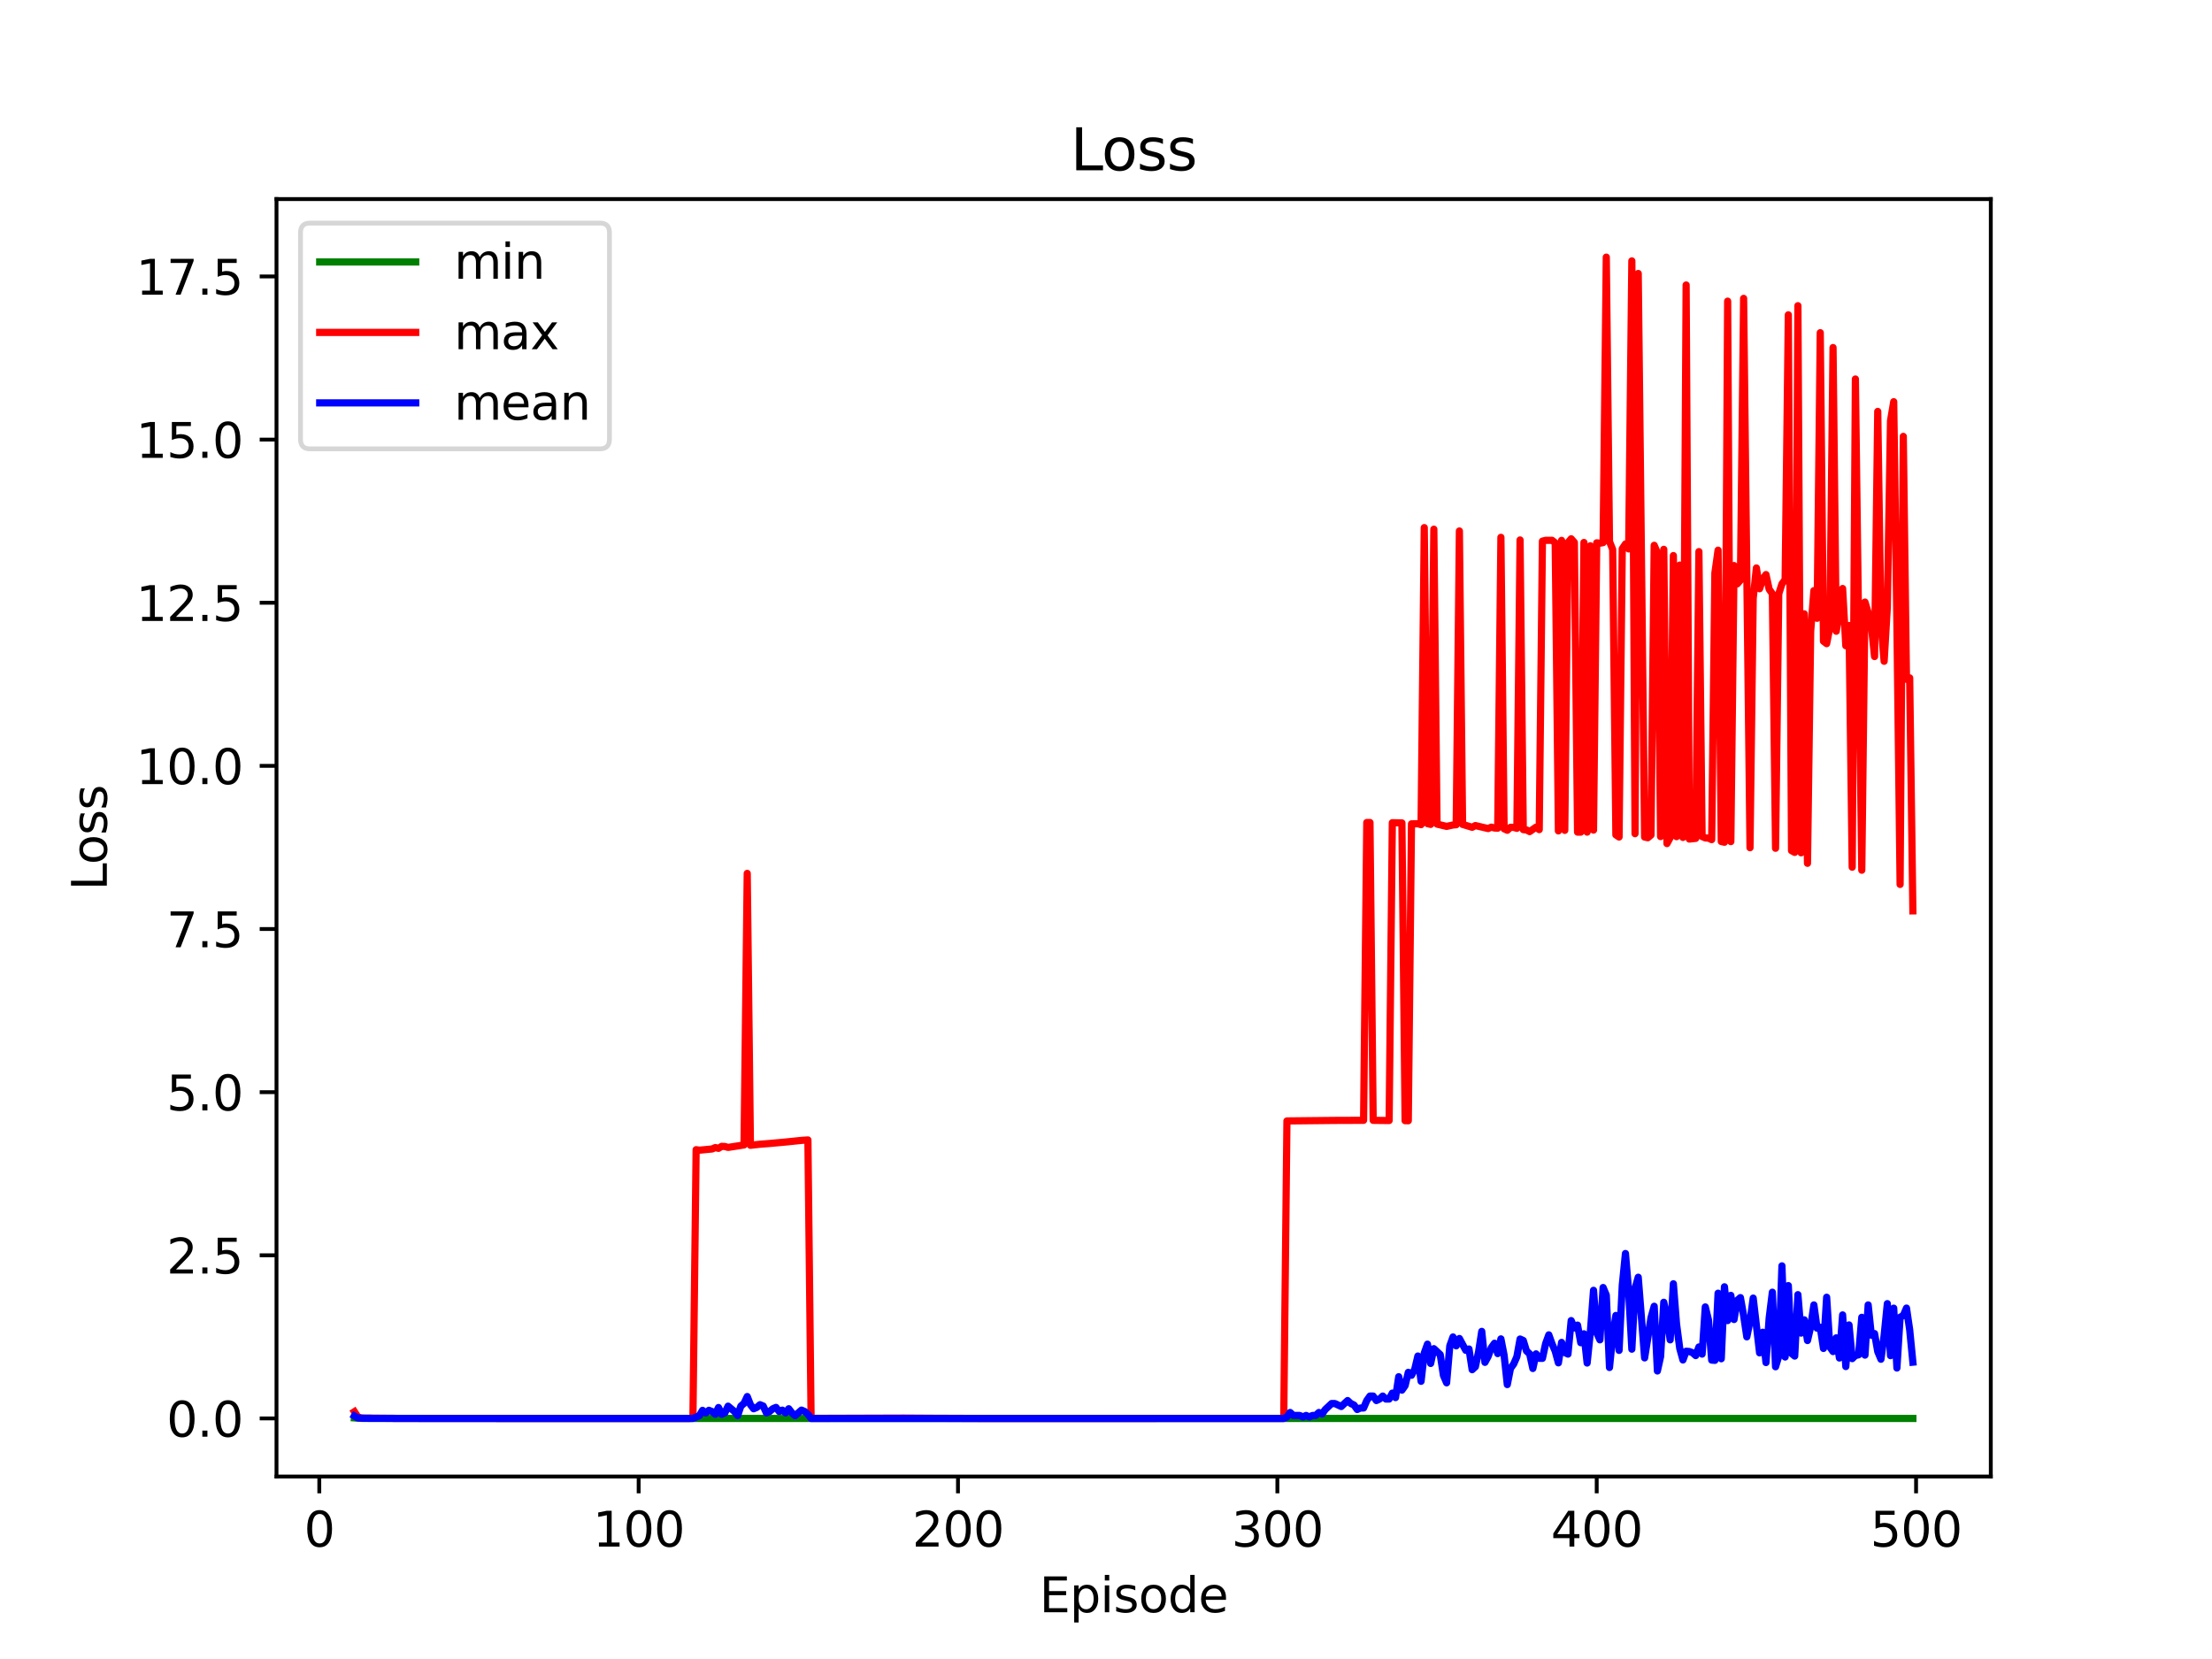 <?xml version="1.0" encoding="utf-8" standalone="no"?>
<!DOCTYPE svg PUBLIC "-//W3C//DTD SVG 1.1//EN"
  "http://www.w3.org/Graphics/SVG/1.1/DTD/svg11.dtd">
<svg xmlns:xlink="http://www.w3.org/1999/xlink" width="460.8pt" height="345.6pt" viewBox="0 0 460.8 345.6" xmlns="http://www.w3.org/2000/svg" version="1.1">
 <defs>
  <style type="text/css">*{stroke-linejoin: round; stroke-linecap: butt}</style>
 </defs>
 <g id="figure_1">
  <g id="patch_1">
   <path d="M 0 345.6 
L 460.8 345.6 
L 460.8 0 
L 0 0 
z
" style="fill: #ffffff"/>
  </g>
  <g id="axes_1">
   <g id="patch_2">
    <path d="M 57.6 307.584 
L 414.72 307.584 
L 414.72 41.472 
L 57.6 41.472 
z
" style="fill: #ffffff"/>
   </g>
   <g id="matplotlib.axis_1">
    <g id="xtick_1">
     <g id="line2d_1">
      <defs>
       <path id="m7c948f1698" d="M 0 0 
L 0 3.5 
" style="stroke: #000000; stroke-width: 0.8"/>
      </defs>
      <g>
       <use xlink:href="#m7c948f1698" x="66.515" y="307.584" style="stroke: #000000; stroke-width: 0.8"/>
      </g>
     </g>
     <g id="text_1">
      <!-- 0 -->
      <g transform="translate(63.333 322.182) scale(0.1 -0.1)">
       <defs>
        <path id="DejaVuSans-30" d="M 2034 4250 
Q 1547 4250 1301 3770 
Q 1056 3291 1056 2328 
Q 1056 1369 1301 889 
Q 1547 409 2034 409 
Q 2525 409 2770 889 
Q 3016 1369 3016 2328 
Q 3016 3291 2770 3770 
Q 2525 4250 2034 4250 
z
M 2034 4750 
Q 2819 4750 3233 4129 
Q 3647 3509 3647 2328 
Q 3647 1150 3233 529 
Q 2819 -91 2034 -91 
Q 1250 -91 836 529 
Q 422 1150 422 2328 
Q 422 3509 836 4129 
Q 1250 4750 2034 4750 
z
" transform="scale(0.016)"/>
       </defs>
       <use xlink:href="#DejaVuSans-30"/>
      </g>
     </g>
    </g>
    <g id="xtick_2">
     <g id="line2d_2">
      <g>
       <use xlink:href="#m7c948f1698" x="133.042" y="307.584" style="stroke: #000000; stroke-width: 0.8"/>
      </g>
     </g>
     <g id="text_2">
      <!-- 100 -->
      <g transform="translate(123.499 322.182) scale(0.1 -0.1)">
       <defs>
        <path id="DejaVuSans-31" d="M 794 531 
L 1825 531 
L 1825 4091 
L 703 3866 
L 703 4441 
L 1819 4666 
L 2450 4666 
L 2450 531 
L 3481 531 
L 3481 0 
L 794 0 
L 794 531 
z
" transform="scale(0.016)"/>
       </defs>
       <use xlink:href="#DejaVuSans-31"/>
       <use xlink:href="#DejaVuSans-30" x="63.623"/>
       <use xlink:href="#DejaVuSans-30" x="127.246"/>
      </g>
     </g>
    </g>
    <g id="xtick_3">
     <g id="line2d_3">
      <g>
       <use xlink:href="#m7c948f1698" x="199.57" y="307.584" style="stroke: #000000; stroke-width: 0.8"/>
      </g>
     </g>
     <g id="text_3">
      <!-- 200 -->
      <g transform="translate(190.026 322.182) scale(0.1 -0.1)">
       <defs>
        <path id="DejaVuSans-32" d="M 1228 531 
L 3431 531 
L 3431 0 
L 469 0 
L 469 531 
Q 828 903 1448 1529 
Q 2069 2156 2228 2338 
Q 2531 2678 2651 2914 
Q 2772 3150 2772 3378 
Q 2772 3750 2511 3984 
Q 2250 4219 1831 4219 
Q 1534 4219 1204 4116 
Q 875 4013 500 3803 
L 500 4441 
Q 881 4594 1212 4672 
Q 1544 4750 1819 4750 
Q 2544 4750 2975 4387 
Q 3406 4025 3406 3419 
Q 3406 3131 3298 2873 
Q 3191 2616 2906 2266 
Q 2828 2175 2409 1742 
Q 1991 1309 1228 531 
z
" transform="scale(0.016)"/>
       </defs>
       <use xlink:href="#DejaVuSans-32"/>
       <use xlink:href="#DejaVuSans-30" x="63.623"/>
       <use xlink:href="#DejaVuSans-30" x="127.246"/>
      </g>
     </g>
    </g>
    <g id="xtick_4">
     <g id="line2d_4">
      <g>
       <use xlink:href="#m7c948f1698" x="266.097" y="307.584" style="stroke: #000000; stroke-width: 0.8"/>
      </g>
     </g>
     <g id="text_4">
      <!-- 300 -->
      <g transform="translate(256.554 322.182) scale(0.1 -0.1)">
       <defs>
        <path id="DejaVuSans-33" d="M 2597 2516 
Q 3050 2419 3304 2112 
Q 3559 1806 3559 1356 
Q 3559 666 3084 287 
Q 2609 -91 1734 -91 
Q 1441 -91 1130 -33 
Q 819 25 488 141 
L 488 750 
Q 750 597 1062 519 
Q 1375 441 1716 441 
Q 2309 441 2620 675 
Q 2931 909 2931 1356 
Q 2931 1769 2642 2001 
Q 2353 2234 1838 2234 
L 1294 2234 
L 1294 2753 
L 1863 2753 
Q 2328 2753 2575 2939 
Q 2822 3125 2822 3475 
Q 2822 3834 2567 4026 
Q 2313 4219 1838 4219 
Q 1578 4219 1281 4162 
Q 984 4106 628 3988 
L 628 4550 
Q 988 4650 1302 4700 
Q 1616 4750 1894 4750 
Q 2613 4750 3031 4423 
Q 3450 4097 3450 3541 
Q 3450 3153 3228 2886 
Q 3006 2619 2597 2516 
z
" transform="scale(0.016)"/>
       </defs>
       <use xlink:href="#DejaVuSans-33"/>
       <use xlink:href="#DejaVuSans-30" x="63.623"/>
       <use xlink:href="#DejaVuSans-30" x="127.246"/>
      </g>
     </g>
    </g>
    <g id="xtick_5">
     <g id="line2d_5">
      <g>
       <use xlink:href="#m7c948f1698" x="332.625" y="307.584" style="stroke: #000000; stroke-width: 0.8"/>
      </g>
     </g>
     <g id="text_5">
      <!-- 400 -->
      <g transform="translate(323.081 322.182) scale(0.1 -0.1)">
       <defs>
        <path id="DejaVuSans-34" d="M 2419 4116 
L 825 1625 
L 2419 1625 
L 2419 4116 
z
M 2253 4666 
L 3047 4666 
L 3047 1625 
L 3713 1625 
L 3713 1100 
L 3047 1100 
L 3047 0 
L 2419 0 
L 2419 1100 
L 313 1100 
L 313 1709 
L 2253 4666 
z
" transform="scale(0.016)"/>
       </defs>
       <use xlink:href="#DejaVuSans-34"/>
       <use xlink:href="#DejaVuSans-30" x="63.623"/>
       <use xlink:href="#DejaVuSans-30" x="127.246"/>
      </g>
     </g>
    </g>
    <g id="xtick_6">
     <g id="line2d_6">
      <g>
       <use xlink:href="#m7c948f1698" x="399.153" y="307.584" style="stroke: #000000; stroke-width: 0.8"/>
      </g>
     </g>
     <g id="text_6">
      <!-- 500 -->
      <g transform="translate(389.609 322.182) scale(0.1 -0.1)">
       <defs>
        <path id="DejaVuSans-35" d="M 691 4666 
L 3169 4666 
L 3169 4134 
L 1269 4134 
L 1269 2991 
Q 1406 3038 1543 3061 
Q 1681 3084 1819 3084 
Q 2600 3084 3056 2656 
Q 3513 2228 3513 1497 
Q 3513 744 3044 326 
Q 2575 -91 1722 -91 
Q 1428 -91 1123 -41 
Q 819 9 494 109 
L 494 744 
Q 775 591 1075 516 
Q 1375 441 1709 441 
Q 2250 441 2565 725 
Q 2881 1009 2881 1497 
Q 2881 1984 2565 2268 
Q 2250 2553 1709 2553 
Q 1456 2553 1204 2497 
Q 953 2441 691 2322 
L 691 4666 
z
" transform="scale(0.016)"/>
       </defs>
       <use xlink:href="#DejaVuSans-35"/>
       <use xlink:href="#DejaVuSans-30" x="63.623"/>
       <use xlink:href="#DejaVuSans-30" x="127.246"/>
      </g>
     </g>
    </g>
    <g id="text_7">
     <!-- Episode -->
     <g transform="translate(216.523 335.861) scale(0.1 -0.1)">
      <defs>
       <path id="DejaVuSans-45" d="M 628 4666 
L 3578 4666 
L 3578 4134 
L 1259 4134 
L 1259 2753 
L 3481 2753 
L 3481 2222 
L 1259 2222 
L 1259 531 
L 3634 531 
L 3634 0 
L 628 0 
L 628 4666 
z
" transform="scale(0.016)"/>
       <path id="DejaVuSans-70" d="M 1159 525 
L 1159 -1331 
L 581 -1331 
L 581 3500 
L 1159 3500 
L 1159 2969 
Q 1341 3281 1617 3432 
Q 1894 3584 2278 3584 
Q 2916 3584 3314 3078 
Q 3713 2572 3713 1747 
Q 3713 922 3314 415 
Q 2916 -91 2278 -91 
Q 1894 -91 1617 61 
Q 1341 213 1159 525 
z
M 3116 1747 
Q 3116 2381 2855 2742 
Q 2594 3103 2138 3103 
Q 1681 3103 1420 2742 
Q 1159 2381 1159 1747 
Q 1159 1113 1420 752 
Q 1681 391 2138 391 
Q 2594 391 2855 752 
Q 3116 1113 3116 1747 
z
" transform="scale(0.016)"/>
       <path id="DejaVuSans-69" d="M 603 3500 
L 1178 3500 
L 1178 0 
L 603 0 
L 603 3500 
z
M 603 4863 
L 1178 4863 
L 1178 4134 
L 603 4134 
L 603 4863 
z
" transform="scale(0.016)"/>
       <path id="DejaVuSans-73" d="M 2834 3397 
L 2834 2853 
Q 2591 2978 2328 3040 
Q 2066 3103 1784 3103 
Q 1356 3103 1142 2972 
Q 928 2841 928 2578 
Q 928 2378 1081 2264 
Q 1234 2150 1697 2047 
L 1894 2003 
Q 2506 1872 2764 1633 
Q 3022 1394 3022 966 
Q 3022 478 2636 193 
Q 2250 -91 1575 -91 
Q 1294 -91 989 -36 
Q 684 19 347 128 
L 347 722 
Q 666 556 975 473 
Q 1284 391 1588 391 
Q 1994 391 2212 530 
Q 2431 669 2431 922 
Q 2431 1156 2273 1281 
Q 2116 1406 1581 1522 
L 1381 1569 
Q 847 1681 609 1914 
Q 372 2147 372 2553 
Q 372 3047 722 3315 
Q 1072 3584 1716 3584 
Q 2034 3584 2315 3537 
Q 2597 3491 2834 3397 
z
" transform="scale(0.016)"/>
       <path id="DejaVuSans-6f" d="M 1959 3097 
Q 1497 3097 1228 2736 
Q 959 2375 959 1747 
Q 959 1119 1226 758 
Q 1494 397 1959 397 
Q 2419 397 2687 759 
Q 2956 1122 2956 1747 
Q 2956 2369 2687 2733 
Q 2419 3097 1959 3097 
z
M 1959 3584 
Q 2709 3584 3137 3096 
Q 3566 2609 3566 1747 
Q 3566 888 3137 398 
Q 2709 -91 1959 -91 
Q 1206 -91 779 398 
Q 353 888 353 1747 
Q 353 2609 779 3096 
Q 1206 3584 1959 3584 
z
" transform="scale(0.016)"/>
       <path id="DejaVuSans-64" d="M 2906 2969 
L 2906 4863 
L 3481 4863 
L 3481 0 
L 2906 0 
L 2906 525 
Q 2725 213 2448 61 
Q 2172 -91 1784 -91 
Q 1150 -91 751 415 
Q 353 922 353 1747 
Q 353 2572 751 3078 
Q 1150 3584 1784 3584 
Q 2172 3584 2448 3432 
Q 2725 3281 2906 2969 
z
M 947 1747 
Q 947 1113 1208 752 
Q 1469 391 1925 391 
Q 2381 391 2643 752 
Q 2906 1113 2906 1747 
Q 2906 2381 2643 2742 
Q 2381 3103 1925 3103 
Q 1469 3103 1208 2742 
Q 947 2381 947 1747 
z
" transform="scale(0.016)"/>
       <path id="DejaVuSans-65" d="M 3597 1894 
L 3597 1613 
L 953 1613 
Q 991 1019 1311 708 
Q 1631 397 2203 397 
Q 2534 397 2845 478 
Q 3156 559 3463 722 
L 3463 178 
Q 3153 47 2828 -22 
Q 2503 -91 2169 -91 
Q 1331 -91 842 396 
Q 353 884 353 1716 
Q 353 2575 817 3079 
Q 1281 3584 2069 3584 
Q 2775 3584 3186 3129 
Q 3597 2675 3597 1894 
z
M 3022 2063 
Q 3016 2534 2758 2815 
Q 2500 3097 2075 3097 
Q 1594 3097 1305 2825 
Q 1016 2553 972 2059 
L 3022 2063 
z
" transform="scale(0.016)"/>
      </defs>
      <use xlink:href="#DejaVuSans-45"/>
      <use xlink:href="#DejaVuSans-70" x="63.184"/>
      <use xlink:href="#DejaVuSans-69" x="126.66"/>
      <use xlink:href="#DejaVuSans-73" x="154.443"/>
      <use xlink:href="#DejaVuSans-6f" x="206.543"/>
      <use xlink:href="#DejaVuSans-64" x="267.725"/>
      <use xlink:href="#DejaVuSans-65" x="331.201"/>
     </g>
    </g>
   </g>
   <g id="matplotlib.axis_2">
    <g id="ytick_1">
     <g id="line2d_7">
      <defs>
       <path id="m56ae42853a" d="M 0 0 
L -3.5 0 
" style="stroke: #000000; stroke-width: 0.8"/>
      </defs>
      <g>
       <use xlink:href="#m56ae42853a" x="57.6" y="295.488" style="stroke: #000000; stroke-width: 0.8"/>
      </g>
     </g>
     <g id="text_8">
      <!-- 0.0 -->
      <g transform="translate(34.697 299.287) scale(0.1 -0.1)">
       <defs>
        <path id="DejaVuSans-2e" d="M 684 794 
L 1344 794 
L 1344 0 
L 684 0 
L 684 794 
z
" transform="scale(0.016)"/>
       </defs>
       <use xlink:href="#DejaVuSans-30"/>
       <use xlink:href="#DejaVuSans-2e" x="63.623"/>
       <use xlink:href="#DejaVuSans-30" x="95.41"/>
      </g>
     </g>
    </g>
    <g id="ytick_2">
     <g id="line2d_8">
      <g>
       <use xlink:href="#m56ae42853a" x="57.6" y="261.502" style="stroke: #000000; stroke-width: 0.8"/>
      </g>
     </g>
     <g id="text_9">
      <!-- 2.5 -->
      <g transform="translate(34.697 265.302) scale(0.1 -0.1)">
       <use xlink:href="#DejaVuSans-32"/>
       <use xlink:href="#DejaVuSans-2e" x="63.623"/>
       <use xlink:href="#DejaVuSans-35" x="95.41"/>
      </g>
     </g>
    </g>
    <g id="ytick_3">
     <g id="line2d_9">
      <g>
       <use xlink:href="#m56ae42853a" x="57.6" y="227.517" style="stroke: #000000; stroke-width: 0.8"/>
      </g>
     </g>
     <g id="text_10">
      <!-- 5.0 -->
      <g transform="translate(34.697 231.316) scale(0.1 -0.1)">
       <use xlink:href="#DejaVuSans-35"/>
       <use xlink:href="#DejaVuSans-2e" x="63.623"/>
       <use xlink:href="#DejaVuSans-30" x="95.41"/>
      </g>
     </g>
    </g>
    <g id="ytick_4">
     <g id="line2d_10">
      <g>
       <use xlink:href="#m56ae42853a" x="57.6" y="193.531" style="stroke: #000000; stroke-width: 0.8"/>
      </g>
     </g>
     <g id="text_11">
      <!-- 7.5 -->
      <g transform="translate(34.697 197.331) scale(0.1 -0.1)">
       <defs>
        <path id="DejaVuSans-37" d="M 525 4666 
L 3525 4666 
L 3525 4397 
L 1831 0 
L 1172 0 
L 2766 4134 
L 525 4134 
L 525 4666 
z
" transform="scale(0.016)"/>
       </defs>
       <use xlink:href="#DejaVuSans-37"/>
       <use xlink:href="#DejaVuSans-2e" x="63.623"/>
       <use xlink:href="#DejaVuSans-35" x="95.41"/>
      </g>
     </g>
    </g>
    <g id="ytick_5">
     <g id="line2d_11">
      <g>
       <use xlink:href="#m56ae42853a" x="57.6" y="159.546" style="stroke: #000000; stroke-width: 0.8"/>
      </g>
     </g>
     <g id="text_12">
      <!-- 10.0 -->
      <g transform="translate(28.334 163.345) scale(0.1 -0.1)">
       <use xlink:href="#DejaVuSans-31"/>
       <use xlink:href="#DejaVuSans-30" x="63.623"/>
       <use xlink:href="#DejaVuSans-2e" x="127.246"/>
       <use xlink:href="#DejaVuSans-30" x="159.033"/>
      </g>
     </g>
    </g>
    <g id="ytick_6">
     <g id="line2d_12">
      <g>
       <use xlink:href="#m56ae42853a" x="57.6" y="125.56" style="stroke: #000000; stroke-width: 0.8"/>
      </g>
     </g>
     <g id="text_13">
      <!-- 12.5 -->
      <g transform="translate(28.334 129.36) scale(0.1 -0.1)">
       <use xlink:href="#DejaVuSans-31"/>
       <use xlink:href="#DejaVuSans-32" x="63.623"/>
       <use xlink:href="#DejaVuSans-2e" x="127.246"/>
       <use xlink:href="#DejaVuSans-35" x="159.033"/>
      </g>
     </g>
    </g>
    <g id="ytick_7">
     <g id="line2d_13">
      <g>
       <use xlink:href="#m56ae42853a" x="57.6" y="91.575" style="stroke: #000000; stroke-width: 0.8"/>
      </g>
     </g>
     <g id="text_14">
      <!-- 15.0 -->
      <g transform="translate(28.334 95.374) scale(0.1 -0.1)">
       <use xlink:href="#DejaVuSans-31"/>
       <use xlink:href="#DejaVuSans-35" x="63.623"/>
       <use xlink:href="#DejaVuSans-2e" x="127.246"/>
       <use xlink:href="#DejaVuSans-30" x="159.033"/>
      </g>
     </g>
    </g>
    <g id="ytick_8">
     <g id="line2d_14">
      <g>
       <use xlink:href="#m56ae42853a" x="57.6" y="57.589" style="stroke: #000000; stroke-width: 0.8"/>
      </g>
     </g>
     <g id="text_15">
      <!-- 17.5 -->
      <g transform="translate(28.334 61.389) scale(0.1 -0.1)">
       <use xlink:href="#DejaVuSans-31"/>
       <use xlink:href="#DejaVuSans-37" x="63.623"/>
       <use xlink:href="#DejaVuSans-2e" x="127.246"/>
       <use xlink:href="#DejaVuSans-35" x="159.033"/>
      </g>
     </g>
    </g>
    <g id="text_16">
     <!-- Loss -->
     <g transform="translate(22.255 185.495) rotate(-90) scale(0.1 -0.1)">
      <defs>
       <path id="DejaVuSans-4c" d="M 628 4666 
L 1259 4666 
L 1259 531 
L 3531 531 
L 3531 0 
L 628 0 
L 628 4666 
z
" transform="scale(0.016)"/>
      </defs>
      <use xlink:href="#DejaVuSans-4c"/>
      <use xlink:href="#DejaVuSans-6f" x="53.963"/>
      <use xlink:href="#DejaVuSans-73" x="115.145"/>
      <use xlink:href="#DejaVuSans-73" x="167.244"/>
     </g>
    </g>
   </g>
   <g id="line2d_15">
    <path d="M 73.833 295.376 
L 75.163 295.471 
L 115.745 295.488 
L 398.487 295.488 
L 398.487 295.488 
" clip-path="url(#p813c09329a)" style="fill: none; stroke: #008000; stroke-width: 1.5; stroke-linecap: square"/>
   </g>
   <g id="line2d_16">
    <path d="M 73.833 294.078 
L 74.498 295.107 
L 75.163 295.415 
L 83.147 295.482 
L 143.687 295.484 
L 144.352 295.27 
L 145.017 239.5 
L 145.683 239.605 
L 148.344 239.353 
L 149.009 239.059 
L 149.674 239.223 
L 150.339 238.807 
L 151.005 238.834 
L 151.67 239.029 
L 154.996 238.512 
L 155.662 181.945 
L 156.327 238.586 
L 158.323 238.364 
L 160.319 238.209 
L 163.645 237.906 
L 166.971 237.561 
L 168.302 237.471 
L 168.967 295.471 
L 188.26 295.409 
L 194.913 295.45 
L 204.892 295.487 
L 267.428 295.479 
L 268.093 233.51 
L 278.072 233.405 
L 284.06 233.383 
L 284.725 171.343 
L 285.39 171.343 
L 286.056 233.389 
L 289.382 233.429 
L 290.047 171.386 
L 292.043 171.428 
L 292.708 233.457 
L 293.374 233.471 
L 294.039 171.626 
L 295.37 171.604 
L 296.035 171.791 
L 296.7 109.91 
L 297.365 171.576 
L 298.031 171.736 
L 298.696 110.243 
L 299.361 171.678 
L 301.357 172.153 
L 302.688 171.859 
L 303.353 171.808 
L 304.018 110.613 
L 304.683 171.737 
L 306.679 172.339 
L 307.345 171.979 
L 310.006 172.604 
L 310.671 172.307 
L 311.336 172.491 
L 312.001 172.524 
L 312.667 111.934 
L 313.332 172.654 
L 313.997 172.959 
L 314.663 172.339 
L 315.328 172.359 
L 315.993 172.558 
L 316.658 112.485 
L 317.324 172.827 
L 317.989 172.883 
L 318.654 173.238 
L 319.985 172.312 
L 320.65 172.826 
L 321.315 112.726 
L 321.981 112.561 
L 323.311 112.552 
L 323.976 113.063 
L 324.642 173.094 
L 325.307 112.57 
L 325.972 172.978 
L 326.637 113.019 
L 327.303 112.238 
L 327.968 112.99 
L 328.633 173.346 
L 329.299 173.351 
L 329.964 113.006 
L 330.629 173.344 
L 331.294 113.699 
L 331.96 172.925 
L 332.625 113.078 
L 333.29 113.161 
L 333.956 113.036 
L 334.621 53.568 
L 335.286 112.815 
L 335.951 114.468 
L 336.617 173.922 
L 337.282 174.366 
L 337.947 114.31 
L 338.612 113.32 
L 339.278 114.35 
L 339.943 54.348 
L 340.608 173.673 
L 341.274 56.97 
L 342.604 174.376 
L 343.269 174.519 
L 343.935 173.947 
L 344.6 113.595 
L 345.265 115.182 
L 345.93 174.274 
L 346.596 114.435 
L 347.261 175.734 
L 347.926 174.495 
L 348.592 115.736 
L 349.257 174.291 
L 349.922 117.719 
L 350.587 174.454 
L 351.253 59.368 
L 351.918 174.79 
L 353.249 174.651 
L 353.914 114.909 
L 354.579 174.264 
L 355.244 174.554 
L 355.91 174.6 
L 356.575 174.91 
L 357.24 119.377 
L 357.905 114.613 
L 358.571 175.303 
L 359.236 175.455 
L 359.901 62.736 
L 360.567 175.322 
L 361.232 117.812 
L 361.897 121.636 
L 362.562 120.861 
L 363.228 62.157 
L 364.558 176.597 
L 365.223 124.683 
L 365.889 118.315 
L 366.554 122.644 
L 367.219 120.63 
L 367.885 119.694 
L 368.55 122.753 
L 369.215 123.69 
L 369.88 176.71 
L 370.546 123.725 
L 371.211 121.637 
L 371.876 120.763 
L 372.542 65.581 
L 373.207 177.205 
L 373.872 177.569 
L 374.537 63.684 
L 375.203 177.653 
L 375.868 127.876 
L 376.533 179.842 
L 377.198 131.532 
L 377.864 123.035 
L 378.529 128.803 
L 379.194 69.305 
L 379.86 133.578 
L 380.525 134.084 
L 381.19 130.73 
L 381.855 72.4 
L 382.521 131.499 
L 383.186 127.427 
L 383.851 122.597 
L 384.516 134.521 
L 385.182 130.304 
L 385.847 180.652 
L 386.512 78.955 
L 387.843 181.282 
L 388.508 125.424 
L 389.173 127.623 
L 389.839 130.384 
L 390.504 136.77 
L 391.169 85.703 
L 391.835 129.977 
L 392.5 137.755 
L 393.165 126.464 
L 393.83 87.64 
L 394.496 83.682 
L 395.161 130.056 
L 395.826 184.243 
L 396.491 90.908 
L 397.157 141.514 
L 397.822 141.215 
L 398.487 189.751 
L 398.487 189.751 
" clip-path="url(#p813c09329a)" style="fill: none; stroke: #ff0000; stroke-width: 1.5; stroke-linecap: square"/>
   </g>
   <g id="line2d_17">
    <path d="M 73.833 294.966 
L 74.498 295.365 
L 75.829 295.456 
L 89.134 295.487 
L 144.352 295.484 
L 145.683 294.917 
L 146.348 293.799 
L 147.013 294.351 
L 147.678 293.791 
L 148.344 294.054 
L 149.009 294.614 
L 149.674 293.213 
L 150.339 294.62 
L 151.005 294.319 
L 151.67 292.929 
L 153.001 294.042 
L 153.666 294.888 
L 154.331 292.923 
L 154.996 292.344 
L 155.662 290.923 
L 156.327 292.622 
L 156.992 293.47 
L 157.657 293.193 
L 158.323 292.623 
L 158.988 292.902 
L 159.653 294.331 
L 160.319 294.048 
L 160.984 293.474 
L 161.649 293.186 
L 162.314 294.046 
L 162.98 293.759 
L 163.645 294.333 
L 164.31 293.467 
L 164.975 294.33 
L 165.641 294.908 
L 166.971 293.748 
L 167.637 294.037 
L 168.302 294.616 
L 168.967 295.486 
L 267.428 295.486 
L 268.093 295.176 
L 268.759 294.245 
L 269.424 294.866 
L 270.754 294.866 
L 271.42 295.176 
L 272.085 294.864 
L 272.75 295.176 
L 273.415 294.865 
L 274.081 294.865 
L 274.746 294.244 
L 275.411 294.553 
L 276.077 293.623 
L 277.407 292.381 
L 278.072 292.381 
L 279.403 293.002 
L 280.733 291.759 
L 281.399 292.38 
L 282.064 292.69 
L 282.729 293.623 
L 283.395 293.312 
L 284.06 293.311 
L 284.725 291.756 
L 285.39 290.827 
L 286.056 290.827 
L 286.721 291.758 
L 287.386 291.449 
L 288.052 290.825 
L 288.717 291.449 
L 289.382 291.448 
L 290.047 290.208 
L 290.713 291.141 
L 291.378 286.795 
L 292.043 289.593 
L 292.708 288.663 
L 293.374 285.88 
L 294.039 286.502 
L 294.704 285.269 
L 295.37 282.486 
L 296.035 287.747 
L 296.7 281.872 
L 297.365 280.011 
L 298.031 284.034 
L 298.696 280.951 
L 300.026 282.193 
L 300.692 286.526 
L 301.357 288.069 
L 302.022 280.354 
L 302.688 278.512 
L 303.353 280.364 
L 304.018 278.834 
L 305.349 281.298 
L 306.014 281.018 
L 306.679 285.331 
L 307.345 284.713 
L 308.01 281.637 
L 308.675 277.35 
L 309.34 283.803 
L 310.006 282.57 
L 310.671 280.74 
L 311.336 279.823 
L 312.001 281.979 
L 312.667 278.914 
L 313.332 282.306 
L 313.997 288.433 
L 314.663 285.065 
L 315.328 284.142 
L 315.993 282.619 
L 316.658 278.943 
L 317.324 279.249 
L 317.989 281.418 
L 318.654 282.039 
L 319.319 285.081 
L 319.985 282.035 
L 320.65 282.962 
L 321.315 282.969 
L 321.981 279.902 
L 322.646 278.078 
L 323.311 279.94 
L 323.976 281.461 
L 324.642 283.91 
L 325.307 279.645 
L 325.972 281.768 
L 326.637 282.084 
L 327.303 275.103 
L 327.968 276.635 
L 328.633 276.047 
L 329.299 279.71 
L 329.964 277.857 
L 330.629 283.943 
L 331.294 277.554 
L 331.96 268.798 
L 332.625 277.621 
L 333.29 279.112 
L 333.956 268.214 
L 334.621 269.801 
L 335.286 284.875 
L 335.951 278.252 
L 336.617 274.031 
L 337.282 281.312 
L 337.947 267.735 
L 338.612 261.128 
L 339.278 268.994 
L 339.943 281.058 
L 340.608 268.394 
L 341.274 266.072 
L 342.604 282.876 
L 343.935 274.502 
L 344.6 272.119 
L 345.265 285.602 
L 345.93 282.606 
L 346.596 271.288 
L 347.261 274.36 
L 347.926 279.117 
L 348.592 267.437 
L 349.257 275.83 
L 349.922 280.903 
L 350.587 283.306 
L 351.253 281.488 
L 351.918 281.545 
L 352.583 281.79 
L 353.249 282.393 
L 353.914 280.597 
L 354.579 282.084 
L 355.244 272.257 
L 355.91 274.982 
L 356.575 283.334 
L 357.24 283.386 
L 357.905 269.4 
L 358.571 283.055 
L 359.236 268.064 
L 359.901 275.102 
L 360.567 269.85 
L 361.232 274.877 
L 361.897 270.896 
L 362.562 270.316 
L 363.228 274.064 
L 363.893 278.491 
L 364.558 275.266 
L 365.223 270.419 
L 366.554 281.828 
L 367.219 277.53 
L 367.885 283.845 
L 368.55 274.565 
L 369.215 269.189 
L 369.88 284.722 
L 370.546 282.53 
L 371.211 263.701 
L 371.876 282.687 
L 372.542 267.815 
L 373.207 281.944 
L 373.872 282.495 
L 374.537 269.7 
L 375.203 277.711 
L 375.868 274.943 
L 376.533 279.258 
L 377.198 276.405 
L 377.864 271.839 
L 378.529 276.688 
L 379.194 276.492 
L 379.86 280.908 
L 380.525 270.24 
L 381.19 280.604 
L 381.855 281.553 
L 382.521 278.699 
L 383.186 282.901 
L 383.851 273.921 
L 384.516 284.677 
L 385.182 276.004 
L 385.847 283.03 
L 386.512 282.379 
L 387.178 282.233 
L 387.843 274.42 
L 388.508 282.297 
L 389.173 271.84 
L 389.839 278.156 
L 390.504 277.81 
L 391.169 281.555 
L 391.835 283.155 
L 392.5 278.2 
L 393.165 271.574 
L 393.83 282.407 
L 394.496 272.515 
L 395.161 284.984 
L 395.826 274.395 
L 396.491 274.062 
L 397.157 272.498 
L 397.822 277.023 
L 398.487 283.766 
L 398.487 283.766 
" clip-path="url(#p813c09329a)" style="fill: none; stroke: #0000ff; stroke-width: 1.5; stroke-linecap: square"/>
   </g>
   <g id="patch_3">
    <path d="M 57.6 307.584 
L 57.6 41.472 
" style="fill: none; stroke: #000000; stroke-width: 0.8; stroke-linejoin: miter; stroke-linecap: square"/>
   </g>
   <g id="patch_4">
    <path d="M 414.72 307.584 
L 414.72 41.472 
" style="fill: none; stroke: #000000; stroke-width: 0.8; stroke-linejoin: miter; stroke-linecap: square"/>
   </g>
   <g id="patch_5">
    <path d="M 57.6 307.584 
L 414.72 307.584 
" style="fill: none; stroke: #000000; stroke-width: 0.8; stroke-linejoin: miter; stroke-linecap: square"/>
   </g>
   <g id="patch_6">
    <path d="M 57.6 41.472 
L 414.72 41.472 
" style="fill: none; stroke: #000000; stroke-width: 0.8; stroke-linejoin: miter; stroke-linecap: square"/>
   </g>
   <g id="text_17">
    <!-- Loss -->
    <g transform="translate(222.999 35.472) scale(0.12 -0.12)">
     <use xlink:href="#DejaVuSans-4c"/>
     <use xlink:href="#DejaVuSans-6f" x="53.963"/>
     <use xlink:href="#DejaVuSans-73" x="115.145"/>
     <use xlink:href="#DejaVuSans-73" x="167.244"/>
    </g>
   </g>
   <g id="legend_1">
    <g id="patch_7">
     <path d="M 64.6 93.506 
L 124.959 93.506 
Q 126.959 93.506 126.959 91.506 
L 126.959 48.472 
Q 126.959 46.472 124.959 46.472 
L 64.6 46.472 
Q 62.6 46.472 62.6 48.472 
L 62.6 91.506 
Q 62.6 93.506 64.6 93.506 
z
" style="fill: #ffffff; opacity: 0.8; stroke: #cccccc; stroke-linejoin: miter"/>
    </g>
    <g id="line2d_18">
     <path d="M 66.6 54.57 
L 76.6 54.57 
L 86.6 54.57 
" style="fill: none; stroke: #008000; stroke-width: 1.5; stroke-linecap: square"/>
    </g>
    <g id="text_18">
     <!-- min -->
     <g transform="translate(94.6 58.07) scale(0.1 -0.1)">
      <defs>
       <path id="DejaVuSans-6d" d="M 3328 2828 
Q 3544 3216 3844 3400 
Q 4144 3584 4550 3584 
Q 5097 3584 5394 3201 
Q 5691 2819 5691 2113 
L 5691 0 
L 5113 0 
L 5113 2094 
Q 5113 2597 4934 2840 
Q 4756 3084 4391 3084 
Q 3944 3084 3684 2787 
Q 3425 2491 3425 1978 
L 3425 0 
L 2847 0 
L 2847 2094 
Q 2847 2600 2669 2842 
Q 2491 3084 2119 3084 
Q 1678 3084 1418 2786 
Q 1159 2488 1159 1978 
L 1159 0 
L 581 0 
L 581 3500 
L 1159 3500 
L 1159 2956 
Q 1356 3278 1631 3431 
Q 1906 3584 2284 3584 
Q 2666 3584 2933 3390 
Q 3200 3197 3328 2828 
z
" transform="scale(0.016)"/>
       <path id="DejaVuSans-6e" d="M 3513 2113 
L 3513 0 
L 2938 0 
L 2938 2094 
Q 2938 2591 2744 2837 
Q 2550 3084 2163 3084 
Q 1697 3084 1428 2787 
Q 1159 2491 1159 1978 
L 1159 0 
L 581 0 
L 581 3500 
L 1159 3500 
L 1159 2956 
Q 1366 3272 1645 3428 
Q 1925 3584 2291 3584 
Q 2894 3584 3203 3211 
Q 3513 2838 3513 2113 
z
" transform="scale(0.016)"/>
      </defs>
      <use xlink:href="#DejaVuSans-6d"/>
      <use xlink:href="#DejaVuSans-69" x="97.412"/>
      <use xlink:href="#DejaVuSans-6e" x="125.195"/>
     </g>
    </g>
    <g id="line2d_19">
     <path d="M 66.6 69.249 
L 76.6 69.249 
L 86.6 69.249 
" style="fill: none; stroke: #ff0000; stroke-width: 1.5; stroke-linecap: square"/>
    </g>
    <g id="text_19">
     <!-- max -->
     <g transform="translate(94.6 72.749) scale(0.1 -0.1)">
      <defs>
       <path id="DejaVuSans-61" d="M 2194 1759 
Q 1497 1759 1228 1600 
Q 959 1441 959 1056 
Q 959 750 1161 570 
Q 1363 391 1709 391 
Q 2188 391 2477 730 
Q 2766 1069 2766 1631 
L 2766 1759 
L 2194 1759 
z
M 3341 1997 
L 3341 0 
L 2766 0 
L 2766 531 
Q 2569 213 2275 61 
Q 1981 -91 1556 -91 
Q 1019 -91 701 211 
Q 384 513 384 1019 
Q 384 1609 779 1909 
Q 1175 2209 1959 2209 
L 2766 2209 
L 2766 2266 
Q 2766 2663 2505 2880 
Q 2244 3097 1772 3097 
Q 1472 3097 1187 3025 
Q 903 2953 641 2809 
L 641 3341 
Q 956 3463 1253 3523 
Q 1550 3584 1831 3584 
Q 2591 3584 2966 3190 
Q 3341 2797 3341 1997 
z
" transform="scale(0.016)"/>
       <path id="DejaVuSans-78" d="M 3513 3500 
L 2247 1797 
L 3578 0 
L 2900 0 
L 1881 1375 
L 863 0 
L 184 0 
L 1544 1831 
L 300 3500 
L 978 3500 
L 1906 2253 
L 2834 3500 
L 3513 3500 
z
" transform="scale(0.016)"/>
      </defs>
      <use xlink:href="#DejaVuSans-6d"/>
      <use xlink:href="#DejaVuSans-61" x="97.412"/>
      <use xlink:href="#DejaVuSans-78" x="158.691"/>
     </g>
    </g>
    <g id="line2d_20">
     <path d="M 66.6 83.927 
L 76.6 83.927 
L 86.6 83.927 
" style="fill: none; stroke: #0000ff; stroke-width: 1.5; stroke-linecap: square"/>
    </g>
    <g id="text_20">
     <!-- mean -->
     <g transform="translate(94.6 87.427) scale(0.1 -0.1)">
      <use xlink:href="#DejaVuSans-6d"/>
      <use xlink:href="#DejaVuSans-65" x="97.412"/>
      <use xlink:href="#DejaVuSans-61" x="158.936"/>
      <use xlink:href="#DejaVuSans-6e" x="220.215"/>
     </g>
    </g>
   </g>
  </g>
 </g>
 <defs>
  <clipPath id="p813c09329a">
   <rect x="57.6" y="41.472" width="357.12" height="266.112"/>
  </clipPath>
 </defs>
</svg>
